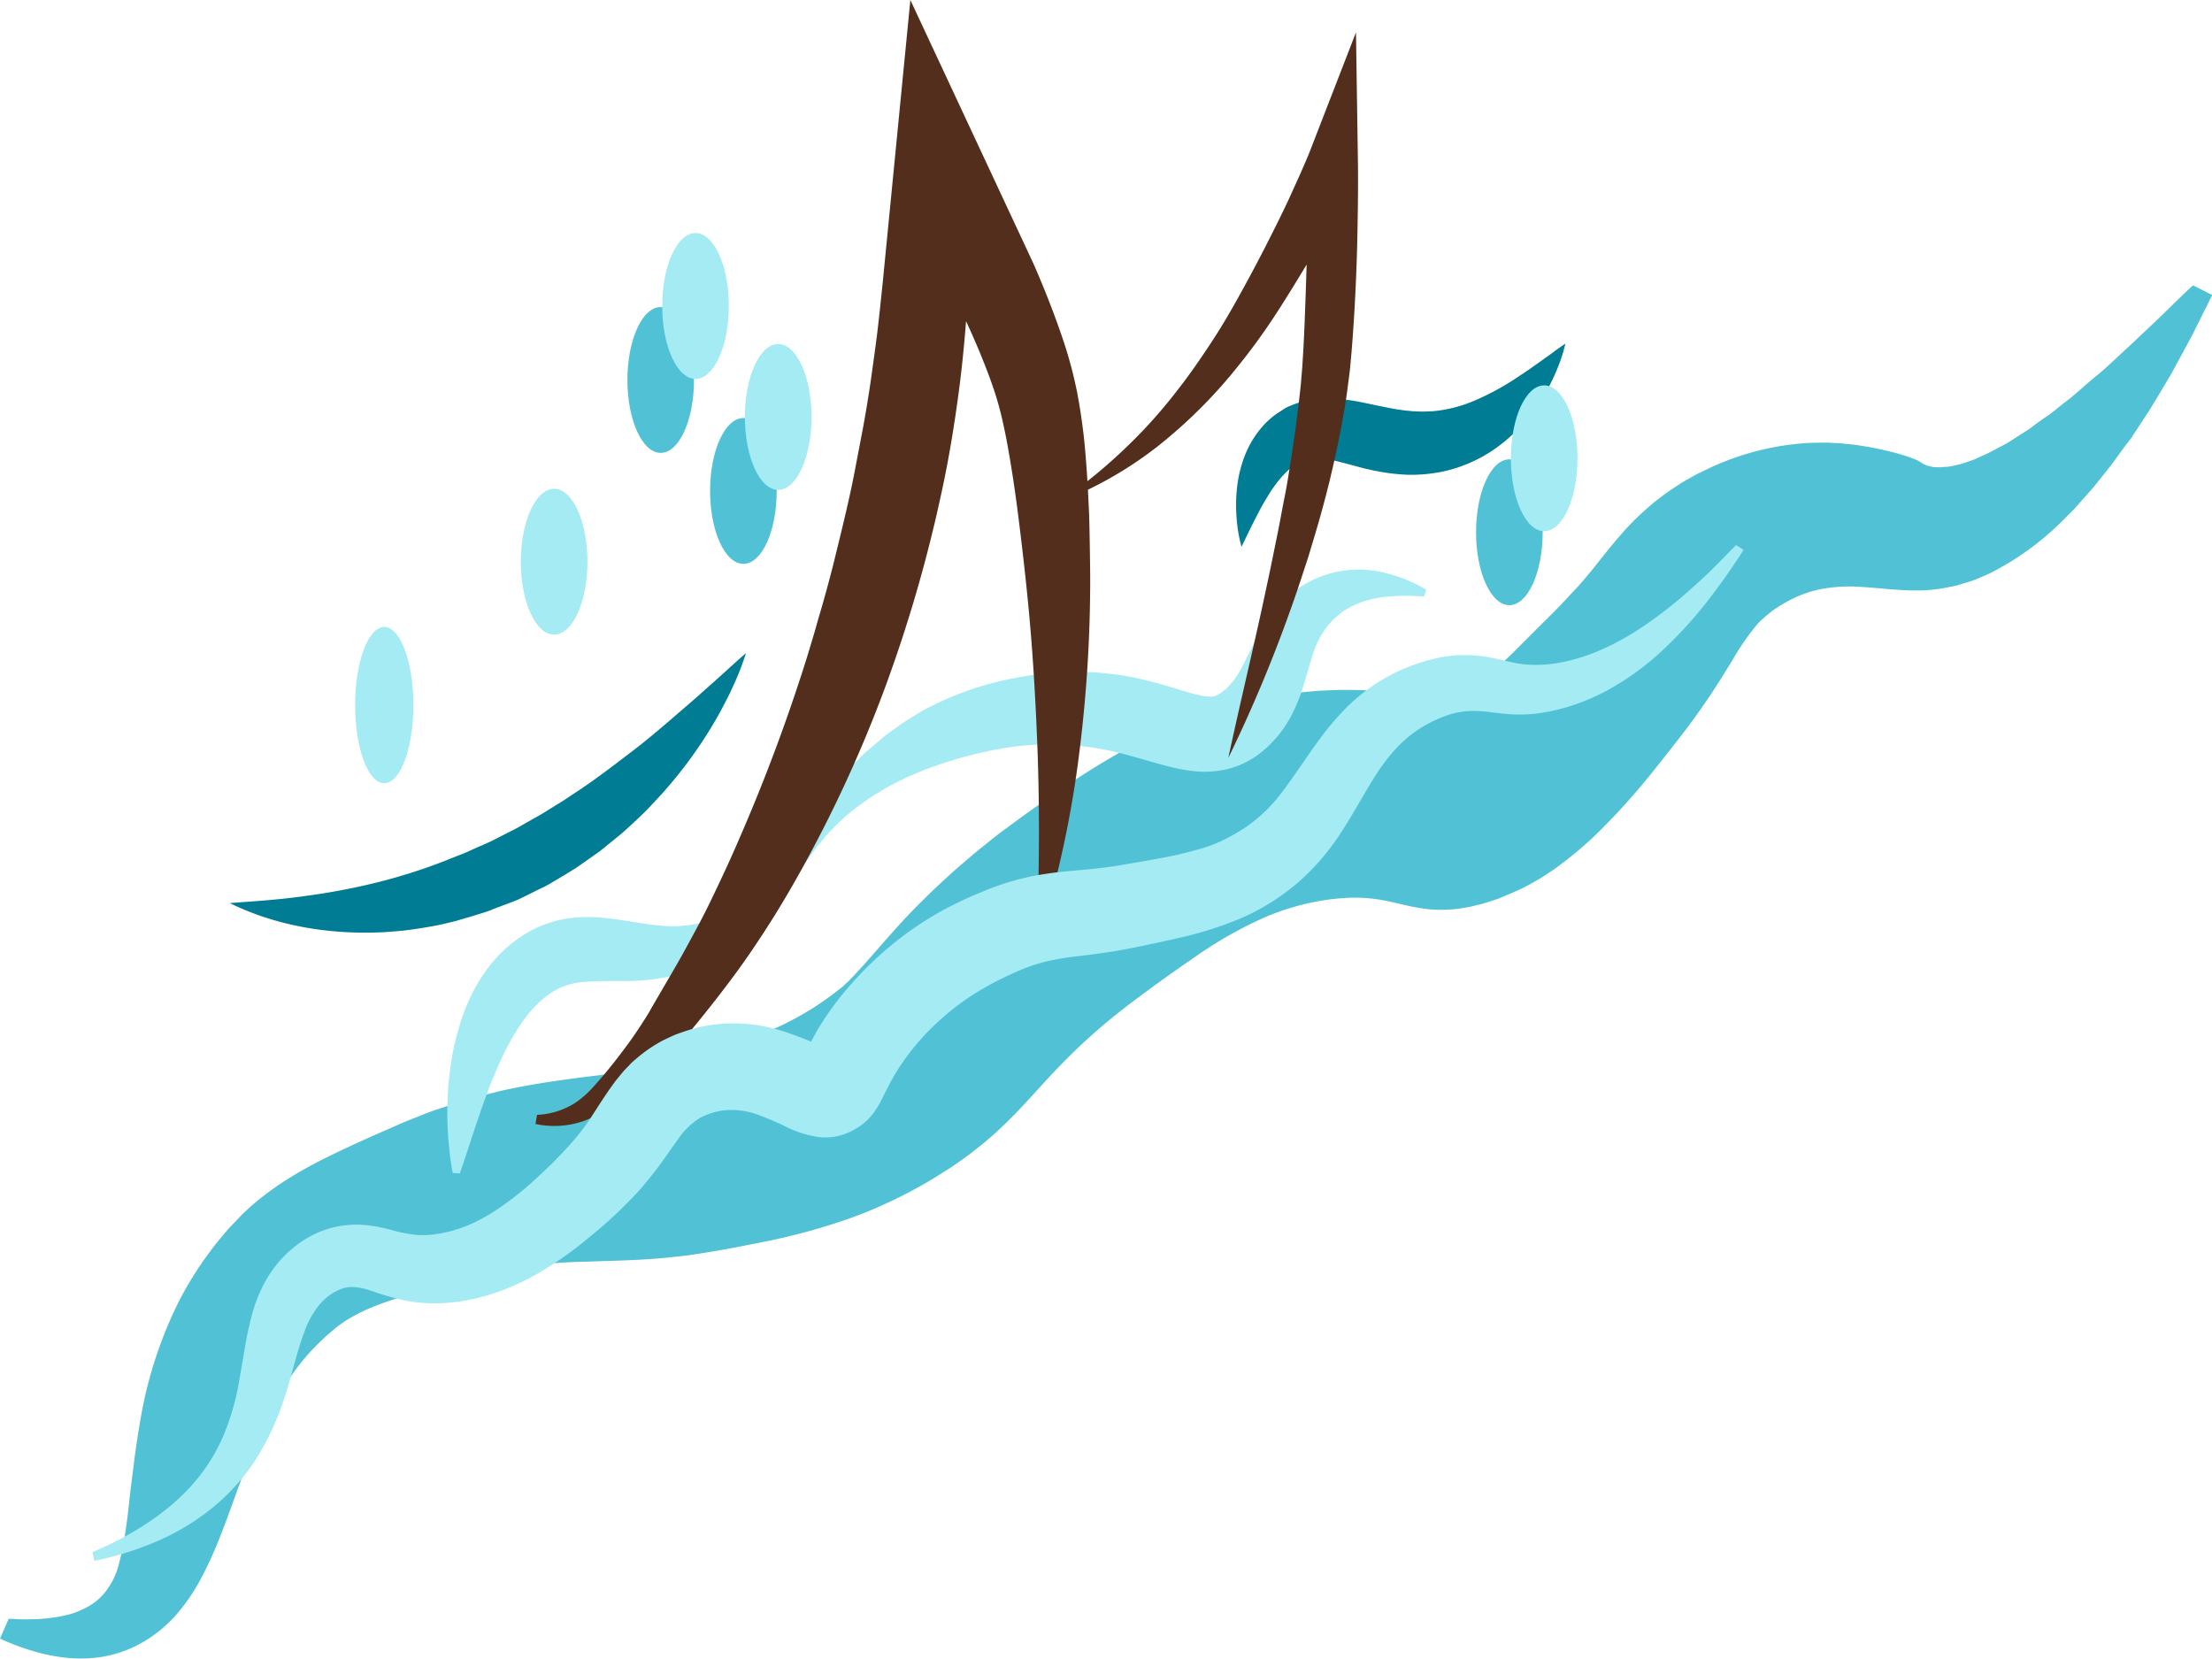 <svg xmlns="http://www.w3.org/2000/svg" viewBox="0 0 618.26 463.59"><defs><style>.cls-1{fill:#007d94;}.cls-2{fill:#51c2d5;}.cls-3{fill:#a4ebf3;}.cls-4{fill:#532e1c;}</style></defs><g id="Layer_2" data-name="Layer 2"><g id="Layer_1-2" data-name="Layer 1"><path class="cls-1" d="M347,152.83a41.77,41.77,0,0,1-1.37-8.07,44.79,44.79,0,0,1,.11-8.34,35.19,35.19,0,0,1,2-8.57,27.42,27.42,0,0,1,4.91-8.39,17.21,17.21,0,0,1,1.83-1.9,17.79,17.79,0,0,1,2.09-1.73c.76-.53,1.54-1,2.34-1.54s1.73-.85,2.62-1.23a26.72,26.72,0,0,1,10.8-1.69,55.43,55.43,0,0,1,8.82,1.19c2.64.53,5,1.06,7.19,1.47l1.64.31,1.58.23c1.07.2,2.05.21,3.08.36a44.81,44.81,0,0,0,5.91,0,38.39,38.39,0,0,0,11.92-3.1,74.91,74.91,0,0,0,12.3-6.81c1-.67,2.09-1.36,3.11-2.11s2.1-1.45,3.14-2.22,2.15-1.5,3.2-2.31,2.15-1.57,3.32-2.33a47.61,47.61,0,0,1-2.58,7.75,53.77,53.77,0,0,1-3.77,7.31,48.29,48.29,0,0,1-11.28,12.79,40.47,40.47,0,0,1-16.57,7.89,44.68,44.68,0,0,1-9.41.92,55.22,55.22,0,0,1-8.94-1c-.72-.13-1.41-.27-2.07-.43s-1.37-.29-2-.46l-3.73-1c-2.37-.62-4.55-1.21-6.3-1.5a16,16,0,0,0-4.39-.24,7,7,0,0,1-1,.16,9,9,0,0,1-1,.35,5.67,5.67,0,0,0-1.06.46,6.38,6.38,0,0,0-1.07.61c-2.9,1.81-5.82,5.27-8.26,9.41-1.25,2-2.42,4.27-3.59,6.57S348.21,150.38,347,152.83Z"/><path class="cls-2" d="M2.42,452.47c1.05,0,2.07.07,3.08.12s2,0,3,0a44.48,44.48,0,0,0,5.74-.39,41.74,41.74,0,0,0,5.23-1,22.85,22.85,0,0,0,4.44-1.78,16.17,16.17,0,0,0,6-5.1,17.52,17.52,0,0,0,1-1.55,11.56,11.56,0,0,0,.85-1.54c.27-.48.46-1.1.69-1.6s.38-1.15.57-1.68a78.42,78.42,0,0,0,1.74-8c.52-3,.94-6.35,1.33-10s.9-7.5,1.42-11.63,1.19-8.47,2-13a118.41,118.41,0,0,1,9.47-29.5,92.82,92.82,0,0,1,9.25-15.36c.91-1.25,1.84-2.5,2.85-3.7s2-2.45,3.06-3.61l3.29-3.45.42-.43.53-.49,1.07-1c.71-.66,1.45-1.3,2.21-1.92A82.47,82.47,0,0,1,81,329.19c3-1.89,5.94-3.48,8.55-4.81,5.29-2.68,9.67-4.65,13.78-6.53l6-2.62c2-.86,3.56-1.62,6.11-2.59,2.35-.92,4.62-1.89,7.13-2.69s4.9-1.69,7.5-2.42l3.86-1.12,4-1c2.64-.7,5.31-1.2,8-1.74,1.33-.26,2.63-.47,3.95-.7l2-.33,1.9-.29,3.76-.54,3.51-.48c4.51-.6,8.57-1,11.84-1.58l1.29-.19,1.18-.22,2.35-.42c1.47-.35,3-.58,4.41-.92s2.87-.63,4.31-1l2.15-.56c.72-.19,1.46-.42,2.18-.63l2.19-.63,2.77-.74c1.87-.51,3.67-1,5.33-1.49,3.37-1,6.35-2,9-2.91s5.08-1.92,7.33-2.95,4.33-2.12,6.39-3.28,4.08-2.41,6.11-3.83c1.05-.68,1.95-1.42,2.9-2.09s1.68-1.32,2.51-1.94c.43-.31.69-.63,1-.93s.7-.58,1-.91c.6-.63,1.23-1.2,1.89-2l.5-.53c.17-.16.39-.42.58-.63l1.23-1.34,3.25-3.69,4.18-4.76c1.66-1.83,3.22-3.6,5.08-5.54.92-.94,1.8-1.88,2.74-2.82l2.88-2.83c1.9-1.9,3.92-3.68,5.89-5.51s4-3.48,6-5.22c1-.88,2-1.66,3-2.47l3-2.4c1-.81,2-1.58,3-2.31l3-2.21,3-2.2,2.56-1.82c3.5-2.44,7.08-5,11.22-7.72s8.64-5.51,13.73-8.36a139.37,139.37,0,0,1,17.07-8.15,130.68,130.68,0,0,1,19.8-6c1.7-.35,3.41-.71,5.11-1l5.07-.79c1.72-.22,3.51-.37,5.27-.54.89-.08,1.72-.17,2.67-.22l2.88-.13,2.87-.09c.94,0,2,0,3,0,2.06.05,4.06.08,6.23.27s4.26.36,6.35.69l3.14.47,2.91.56c2.06.4,3.51.78,5.15,1.18l.59.15.43.12.88.25.87.25.4.12.23.07.95.31c.22.07.15.06.2.09l.06.05.07.07s0,0-.07,0H406a5.24,5.24,0,0,0-.56,0c-.28,0-.64,0-1,0s-.66,0-1,0a10,10,0,0,0-1.09.09c-.36.06-.62.05-.94.11s-.61.13-.87.2a3.16,3.16,0,0,0-.53.13,4.09,4.09,0,0,0-.47.19.38.38,0,0,0-.12.09.83.83,0,0,0-.09.16s.06,0,.09,0,.16.12.27.16.49.15.89,0a6.32,6.32,0,0,0,1.39-.27c.28-.09.6-.25.92-.35l.49-.16.56-.27a31.71,31.71,0,0,0,5.21-3.15c.51-.38,1-.76,1.52-1.12s1.07-.85,1.61-1.26c1.08-.8,2.24-1.87,3.38-2.82,2.37-2.1,4.76-4.37,7.41-6.95l2-2,2-2,3.92-3.94c2.34-2.27,4.53-4.47,6.7-6.79l1.62-1.76L441,164l1.73-2,.93-1.11,1-1.18,4.79-6c1.08-1.31,2-2.46,3.35-4,.64-.73,1.23-1.41,1.93-2.17s1.47-1.54,2.22-2.29,1.57-1.51,2.4-2.26,1.67-1.5,2.53-2.22,1.76-1.39,2.65-2.07c.44-.33.89-.68,1.34-1l1.32-.9c.88-.59,1.78-1.18,2.67-1.75s1.7-1,2.56-1.48,1.71-1,2.56-1.39l2.58-1.24a75.79,75.79,0,0,1,22.88-6.68c2-.22,4-.44,5.88-.48l2.87-.07c.94,0,1.81,0,2.72.07s1.81.08,2.67.14l2.48.25c1.71.16,3.11.42,4.61.65l1.08.19,1,.19,2,.41c.64.13,1.15.27,1.73.4l1.65.41c2,.51,3.72,1.07,4.87,1.48l.9.33.66.28a5.67,5.67,0,0,1,1,.53c.3.18.48.27.75.46a3.27,3.27,0,0,0,.86.42l.47.23a3.25,3.25,0,0,0,.54.12c.37.07.75.2,1.16.27l1.36.06a4.35,4.35,0,0,0,.73,0l.79-.07,1.66-.12,1.8-.39a24.84,24.84,0,0,0,3.86-1.15l1-.33c.34-.12.68-.31,1-.46l2.08-.94c1.41-.58,2.85-1.44,4.32-2.19.74-.4,1.49-.76,2.23-1.2l2.2-1.4c1.48-1,3-1.82,4.47-2.94s2.93-2.17,4.49-3.22,3-2.33,4.5-3.5c3.1-2.28,5.86-5,9-7.53s5.93-5.38,9-8.11l9-8.52,4.49-4.4c1.54-1.45,3-2.93,4.65-4.37l5.36,2.7-5.49,11c-1.91,3.61-3.89,7.2-5.83,10.8-2.09,3.53-4.17,7.07-6.34,10.56l-3.38,5.17-1.7,2.58L593.71,125l-3.63,5-3.89,4.87c-1.25,1.65-2.7,3.17-4.08,4.73L580,142c-.71.77-1.48,1.49-2.22,2.24a80.46,80.46,0,0,1-20.43,15.4,54.7,54.7,0,0,1-6.06,2.65c-1,.35-2.13.66-3.2,1-.53.15-1.06.35-1.61.46l-1.65.33a45.71,45.71,0,0,1-6.7.9,59.9,59.9,0,0,1-6.58-.06c-4.27-.23-8.28-.75-12.08-.91a42.61,42.61,0,0,0-10.87.72,33,33,0,0,0-9.83,3.84l-1.17.67c-.39.23-.74.5-1.12.74s-.75.49-1.1.75l-1,.81c-.71.51-1.3,1.13-1.95,1.68s-1.21,1.2-1.77,1.88a70.27,70.27,0,0,0-6.38,9.31c-2.11,3.45-4.29,7-6.62,10.45s-4.75,6.86-7.3,10.14c-1.26,1.67-2.51,3.25-3.77,4.86l-3.81,4.8a192.32,192.32,0,0,1-16.7,18.6,99.93,99.93,0,0,1-9.82,8.31l-1.3,1-1.36.92c-.91.6-1.8,1.22-2.73,1.8-1.91,1.1-3.78,2.26-5.8,3.19S421,250.25,419,251.1c-1.05.38-2.13.7-3.19,1.05-.54.17-1.07.35-1.61.5l-1.65.4-1.66.4c-.56.12-1.15.2-1.72.3l-1.73.28c-.59.06-1.19.1-1.78.15a36.86,36.86,0,0,1-7.2-.14c-2.33-.31-4.57-.78-6.57-1.25s-3.86-.92-5.64-1.22a43.23,43.23,0,0,0-10.73-.55,64.35,64.35,0,0,0-11,1.71,70.06,70.06,0,0,0-10.64,3.5,115.65,115.65,0,0,0-20.09,11.39c-6.52,4.47-13.18,9.26-19.35,14a164.77,164.77,0,0,0-17.54,15.6c-5.5,5.55-10.63,11.88-16.91,17.79-1.53,1.5-3.18,2.89-4.81,4.29-.81.71-1.69,1.34-2.52,2s-1.68,1.36-2.57,2c-1.75,1.22-3.47,2.52-5.27,3.62s-3.57,2.3-5.41,3.34a126.5,126.5,0,0,1-11.25,5.89,120,120,0,0,1-11.78,4.78,177.68,177.68,0,0,1-24.23,6.43l-6,1.18c-2,.39-4,.75-6.09,1.1s-4.12.68-6.19,1-4.15.52-6.23.75c-8.32.9-16.68,1-24.64,1.27-4,.1-7.88.34-11.76.7-1.93.23-3.87.4-5.78.72l-2.88.44-2.87.55c-3.83.72-7.64,1.65-11.44,2.7-1.87.49-3.85,1.08-5.78,1.63l-5.79,1.7c-7.66,2.32-15.17,4.61-20.94,8.64-.74.5-1.43,1-2.15,1.61l-2.14,1.82c-.71.61-1.36,1.29-2.05,1.92s-1.33,1.33-2,2a64.17,64.17,0,0,0-7,8.93A111.9,111.9,0,0,0,70,406.87c-3,7.38-5.48,15.06-8.54,22.77a108.84,108.84,0,0,1-5.24,11.48,54,54,0,0,1-7.44,10.75A37.55,37.55,0,0,1,38.07,460a33.68,33.68,0,0,1-13,3.48,42,42,0,0,1-6.64-.14A52.38,52.38,0,0,1,12,462.23,67.93,67.93,0,0,1,0,458Z"/><path class="cls-3" d="M126.52,327.84a95.7,95.7,0,0,1-1.27-23.33c.12-2,.39-3.95.59-5.93.15-1,.33-2,.49-3s.34-2,.57-3,.46-2,.7-3l.87-3a30.75,30.75,0,0,1,1-3c.36-1,.72-2,1.18-3a46.46,46.46,0,0,1,6.86-11.43,36.57,36.57,0,0,1,11.2-9.19,32.78,32.78,0,0,1,7.18-2.7,33.86,33.86,0,0,1,7.23-.92,48.39,48.39,0,0,1,6.51.3c2,.2,3.92.5,5.73.79,3.61.57,6.83,1.12,10,1.35a33.41,33.41,0,0,0,9.59-.62,34,34,0,0,0,9.5-3.52,35,35,0,0,0,4.3-2.82,34,34,0,0,0,3.79-3.53,58.36,58.36,0,0,0,6.36-8.84l3-4.85q1.57-2.43,3.22-4.86c2.23-3.21,4.64-6.33,7.16-9.37q2-2.19,4-4.45a28.12,28.12,0,0,1,2.08-2.15l2.14-2.1c1.4-1.47,3-2.72,4.5-4,.78-.65,1.53-1.34,2.34-2l2.46-1.79,2.49-1.8,2.59-1.63,2.63-1.6c.9-.49,1.81-1,2.72-1.43a86.33,86.33,0,0,1,23.36-7.89,89.51,89.51,0,0,1,12.5-1.57l1.42-.07,1.59-.06c1.07-.05,2.14,0,3.2,0q3.21,0,6.41.35c2.13.19,4.25.47,6.34.84s4.13.84,6.13,1.33c4,1,7.75,2.22,10.89,3.15,1.57.46,3,.81,4.07,1a11.22,11.22,0,0,0,2.33.21,3.74,3.74,0,0,0,1.71-.42c.18-.11.37-.2.57-.31l.64-.4c.4-.35.86-.65,1.27-1a23.12,23.12,0,0,0,4.69-6.53c1.58-2.93,3.14-6.63,5.42-10.44a34.43,34.43,0,0,1,9.24-10.53,29.72,29.72,0,0,1,12.71-5.46,31,31,0,0,1,6.62-.38,33.76,33.76,0,0,1,6.26,1,41.45,41.45,0,0,1,11.06,4.6l-.61,1.91a56.33,56.33,0,0,0-11,.08,34,34,0,0,0-5,1,24.78,24.78,0,0,0-4.42,1.73c-.69.34-1.33.75-2,1.12A21.24,21.24,0,0,0,374,172c-.28.25-.56.47-.83.7l-.77.76a14.35,14.35,0,0,0-1.42,1.61,23.5,23.5,0,0,0-3.94,7.54c-1,3-1.85,6.39-3.15,10.39a47.88,47.88,0,0,1-2.6,6.3c-.28.55-.52,1.09-.85,1.64l-1,1.63-.51.81-.59.79-1.21,1.56c-.85,1-1.81,2-2.74,2.94l-1.56,1.36c-.55.45-1.15.87-1.73,1.3a24.12,24.12,0,0,1-8.67,3.78,28.1,28.1,0,0,1-8.89.41,49.83,49.83,0,0,1-6.94-1.3c-4.1-1.05-7.46-2.11-10.77-3a95.08,95.08,0,0,0-9.63-2.15c-1.6-.27-3.2-.45-4.81-.63-.81-.06-1.62-.16-2.43-.19l-1.23-.07c-.35,0-1,0-1.39-.06a72.24,72.24,0,0,0-9.94.26c-1.68.11-3.35.39-5,.59l-2.5.45c-.84.15-1.68.27-2.5.48-1.66.38-3.34.7-5,1.16l-2.49.64c-.82.22-1.63.49-2.45.74s-1.65.5-2.48.73l-2.43.88-2.47.84-2.4,1-2.42,1c-.81.35-1.57.77-2.36,1.15a52.4,52.4,0,0,0-4.69,2.47l-2.28,1.37a26.16,26.16,0,0,0-2.25,1.45c-1.46,1-2.9,2.09-4.35,3.16a63,63,0,0,0-7.76,7.48l-1.73,2.09c-.57.71-1.09,1.46-1.64,2.19q-1.62,2.21-3.13,4.58c-2.06,3.11-4,6.44-6.47,9.66a55.49,55.49,0,0,1-8.34,8.95A56.89,56.89,0,0,1,199,268.6a45.3,45.3,0,0,1-12.3,4.43,63.87,63.87,0,0,1-12.45,1.18c-1.94,0-3.81,0-5.52,0s-3.3.07-4.74.17a21.72,21.72,0,0,0-7.32,1.65,23.13,23.13,0,0,0-6.45,4.6,33.09,33.09,0,0,0-3,3.32c-.92,1.23-1.84,2.51-2.71,3.88a71.84,71.84,0,0,0-4.73,8.94c-.78,1.56-1.37,3.24-2.1,4.86s-1.31,3.34-1.93,5.05c-2.54,6.83-4.69,14-7.23,21.29Z"/><path class="cls-4" d="M296,140.37a150.9,150.9,0,0,0,23.56-20.14,144.22,144.22,0,0,0,9.89-11.63c3.13-4,6-8.2,8.82-12.45s5.39-8.62,7.85-13.05,4.92-9,7.27-13.59,4.64-9.16,6.81-13.78l3.17-7,1.51-3.47c.49-1.13,1-2.36,1.39-3.38L379,9.05l.53,35.39c.11,7.22,0,14.36-.14,21.54s-.45,14.35-.86,21.53c-.22,3.6-.47,7.19-.76,10.79-.17,1.83-.31,3.67-.52,5.5l-.7,5.47c-1,7.26-2.45,14.4-4.06,21.47s-3.51,14-5.62,20.94c-.53,1.72-1,3.45-1.58,5.16L363.59,162q-1.69,5.13-3.53,10.19a398.64,398.64,0,0,1-16.74,39.64c3-14,6.35-27.9,9.39-41.77l2.23-10.4,2.12-10.4c.71-3.46,1.3-6.93,2-10.39s1.22-6.93,1.76-10.39c1.12-6.92,2-13.84,2.74-20.73l.43-5.16.32-5.15c.18-3.51.34-7,.46-10.56.28-7,.48-14.12.65-21.2s.29-14.18.44-21.21L379,47c-.58,1.41-1.11,2.58-1.68,3.83s-1.13,2.44-1.71,3.65c-1.14,2.43-2.37,4.8-3.6,7.16-2.48,4.71-5,9.37-7.77,13.92s-5.5,9-8.45,13.47-6.14,8.82-9.5,13a139.33,139.33,0,0,1-22.7,22.71A107.19,107.19,0,0,1,296,140.37Z"/><path class="cls-4" d="M150.09,311.61a21.73,21.73,0,0,0,10.58-3.29,26.41,26.41,0,0,0,4-3.3c1.25-1.24,2.45-2.68,3.73-4.15,2.56-3,4.93-6.11,7.23-9.21,1.13-1.57,2.23-3.16,3.27-4.76l1.54-2.38.72-1.17.34-.57.15-.27.07-.12v0l0,0,.14-.18c.2-.23.4-.46.61-.68l-.76.85,7.07-12.14c2.32-4,4.42-7.95,6.53-11.87s4-7.94,5.92-12,3.77-8.14,5.54-12.27a504.7,504.7,0,0,0,18.73-50.22l1.93-6.39c.64-2.13,1.19-4.29,1.85-6.41q1.86-6.4,3.52-12.87c2.11-8.64,4.3-17.26,6-26l2.5-13.08q1.19-6.55,2.14-13.12l.91-6.57c.3-2.12.59-4.33.86-6.55.54-4.42,1-9.06,1.47-13.46L254.45,0,287.6,71l1.35,2.9,1.2,2.78c.78,1.85,1.54,3.69,2.29,5.56,1.48,3.73,2.91,7.52,4.25,11.44a122.38,122.38,0,0,1,3.61,12.45l.75,3.45.56,3.12c.36,2.1.66,4.17.93,6.2.56,4.05.87,8,1.15,11.88s.48,7.74.65,11.56c.11,1.91.13,3.81.18,5.72l.1,5.64c.05,3.79.13,7.6.08,11.42a388.13,388.13,0,0,1-3.08,45.65,296.68,296.68,0,0,1-9.14,44.75l-2.5-.12q.79-22.18.06-44.37c-.54-14.77-1.37-29.53-2.86-44.24-.73-7.34-1.59-14.71-2.5-22s-2-14.64-3.35-21.84c-.69-3.58-1.48-7.19-2.47-10.63s-2.26-6.9-3.59-10.31c-2.68-6.8-5.74-13.54-9-20l4.38-.91c-.63,9.43-1.4,18.88-2.65,28.28s-2.77,18.76-4.78,28a399.21,399.21,0,0,1-15.76,54.56,368.77,368.77,0,0,1-23.71,51.58,280,280,0,0,1-15,24.16c-5.44,7.79-11.36,15.19-17.35,22.45l-.13.14c.1-.1-.07.09-.14.17l-.25.3-.52.59-1,1.17c-.7.76-1.41,1.52-2.12,2.27q-2.16,2.24-4.41,4.37c-3,2.83-6.13,5.54-9.39,8.08s-6.82,5-11,6.34a25,25,0,0,1-12.77.59Z"/><path class="cls-1" d="M64.2,252.41c7.35-.53,14.4-1,21.29-2a183,183,0,0,0,20.1-3.82,157.25,157.25,0,0,0,19.06-6.09c1.53-.64,3.08-1.23,4.62-1.83s3-1.36,4.53-2l2.27-1a23,23,0,0,0,2.24-1.07l4.43-2.26c1.5-.71,2.93-1.55,4.37-2.39l4.34-2.45,4.26-2.65c.71-.44,1.43-.86,2.13-1.32s1.39-.94,2.09-1.41c5.66-3.61,11-7.76,16.47-11.91s10.66-8.72,16-13.33c1.35-1.14,2.67-2.32,4-3.51s2.66-2.36,4-3.56c2.68-2.39,5.3-4.86,8.11-7.26a81.6,81.6,0,0,1-4.07,10.23c-.75,1.69-1.62,3.3-2.47,4.93s-1.77,3.21-2.7,4.8a123.21,123.21,0,0,1-13,17.92c-1.18,1.43-2.5,2.74-3.76,4.12s-2.57,2.7-3.95,4-2.72,2.57-4.12,3.81-2.89,2.39-4.34,3.58q-1.08.9-2.19,1.77c-.75.57-1.53,1.1-2.29,1.65l-4.63,3.24c-1.6,1-3.23,2-4.85,2.95s-3.24,2-5,2.77l-5.1,2.53c-.84.43-1.72.79-2.6,1.14L140.76,253l-2.65,1a25.07,25.07,0,0,1-2.67,1c-1.82.57-3.63,1.14-5.45,1.66l-2.73.8-2.77.66c-1.84.47-3.71.78-5.58,1.1s-3.74.59-5.62.82-3.77.33-5.64.49C92.58,261.34,77.42,258.91,64.2,252.41Z"/><ellipse class="cls-3" cx="154.88" cy="157" rx="9.31" ry="20.38"/><ellipse class="cls-3" cx="107.4" cy="197.08" rx="8.14" ry="21.84"/><path class="cls-3" d="M25.84,433.82c11.34-4.76,21.49-11.32,28.54-19.57a50.75,50.75,0,0,0,8.27-13.46,70.54,70.54,0,0,0,4.29-15.34l1.5-8.74a96,96,0,0,1,2.27-10.26,42.69,42.69,0,0,1,2.27-6A34.12,34.12,0,0,1,76.89,354a32.57,32.57,0,0,1,5.9-5.89c.57-.42,1.12-.84,1.73-1.24s1.28-.78,1.93-1.16a26.53,26.53,0,0,1,4.5-2,27.35,27.35,0,0,1,5.37-1.22c.91-.1,1.83-.16,2.75-.2s1.67,0,2.52.09l1.24.09,1,.14c.68.1,1.42.22,2.05.34l1.69.38.81.19.67.16a41.75,41.75,0,0,0,7.42,1.49,24.61,24.61,0,0,0,5.34-.22c1-.17,1.89-.29,2.87-.55.49-.12,1-.18,1.45-.33l1.45-.43a11.65,11.65,0,0,0,1.44-.49c.48-.18,1-.33,1.44-.53,1-.45,1.92-.79,2.88-1.32a49,49,0,0,0,5.72-3.34,87.81,87.81,0,0,0,11.54-9.26l1.5-1.41,1.56-1.48.8-.77.66-.68,1.3-1.33c1.71-1.78,3.32-3.54,4.82-5.35s2.84-3.66,4.22-5.78,2.81-4.43,5.19-7.85c.65-.9,1.19-1.7,2.09-2.78l1.25-1.52c.44-.52,1-1.12,1.54-1.66s1-1.09,1.67-1.65,1.31-1.12,2-1.66a37.26,37.26,0,0,1,4.36-3,23.65,23.65,0,0,1,2.3-1.25c.77-.37,1.55-.74,2.34-1.09.4-.19.77-.33,1.13-.46l1.1-.39c.74-.26,1.48-.5,2.23-.74a43.09,43.09,0,0,1,9-1.68,43.69,43.69,0,0,1,9.24.26,48.69,48.69,0,0,1,8.12,1.83,110.76,110.76,0,0,1,10.76,4.23c1.14.47,1.94.8,2.25.88s.11,0-.66-.11a9.11,9.11,0,0,0-3,.23,7.35,7.35,0,0,0-1.22.39l-.4.18c-.11.05-.19.12-.33.18a1.21,1.21,0,0,0-.35.24,3.5,3.5,0,0,0-.55.4c-.15.16-.39.32-.57.51a3.58,3.58,0,0,0-.26.29l-.23.24a4.39,4.39,0,0,0-.52.69.26.26,0,0,1,.05-.12,1.41,1.41,0,0,0,.1-.18l.12-.26,2-3.94.67-1.29.73-1.37c.48-.9,1-1.84,1.6-2.74a82.22,82.22,0,0,1,7.39-10.15,96.84,96.84,0,0,1,8.22-8.59,92.75,92.75,0,0,1,19.32-13.87c1.74-.94,3.49-1.79,5.21-2.6.86-.4,1.71-.78,2.54-1.14s1.5-.65,2.51-1.06a74.94,74.94,0,0,1,12.28-4c2.19-.52,4.31-.86,6.32-1.16s3.75-.46,5.31-.61c3.19-.33,5.79-.5,8.42-.81,1.31-.14,2.6-.33,3.91-.51s2.55-.38,4.12-.66c3-.51,5.9-1,8.65-1.52a106.75,106.75,0,0,0,14.33-3.47A43.89,43.89,0,0,0,343.5,234a53,53,0,0,0,5.32-3.24,42.79,42.79,0,0,0,9.38-9.18c1.53-2,3.08-4.22,4.81-6.69s3.56-5.21,5.7-8.13a78,78,0,0,1,7.64-9,52,52,0,0,1,10.26-7.94c.95-.52,1.9-1.06,2.86-1.55s1.94-.94,2.92-1.35,1.94-.8,2.94-1.16l3.06-1c1.11-.29,2.22-.57,3.33-.83s2.35-.44,3.55-.59,2.46-.25,3.67-.23l1.82,0c.6,0,1.16.08,1.74.12,1.19.08,2.16.25,3.21.4.51.08.91.17,1.38.26s.93.17,1.28.26l4,.91a29.18,29.18,0,0,0,6.51.77c9.44.11,19.73-3.78,29.28-10a123.1,123.1,0,0,0,13.93-10.73c2.23-2,4.51-4,6.65-6.19,1.1-1.06,2.18-2.14,3.23-3.26l3.26-3.3,2.1,1.35a184.12,184.12,0,0,1-10.71,15.1A117.87,117.87,0,0,1,464,182.4a76.46,76.46,0,0,1-15.26,10.84A62.88,62.88,0,0,1,440,197a56.78,56.78,0,0,1-9.23,2.26,40.32,40.32,0,0,1-9.57.3c-3.16-.24-6.18-.82-9-.84a22.18,22.18,0,0,0-8.31,1.43,36.56,36.56,0,0,0-7.73,3.94c-4.82,3.23-8.59,7.78-11.8,12.82s-6.06,10.52-9.51,15.74a65.74,65.74,0,0,1-12.37,14.29,63.64,63.64,0,0,1-16.12,9.93,104.94,104.94,0,0,1-17.9,5.52c-3,.69-6,1.32-9,1.95s-6.08,1.24-9.14,1.71-6.15.87-9.18,1.23a71.29,71.29,0,0,0-8.77,1.47,50.55,50.55,0,0,0-8.29,2.87c-2.75,1.2-5.44,2.5-8,3.95A71,71,0,0,0,261.75,286a66.82,66.82,0,0,0-11.22,13.61c-1.54,2.51-2.78,5.11-4.25,8a22.82,22.82,0,0,1-2.78,4.29,16.22,16.22,0,0,1-4.09,3.46,17.79,17.79,0,0,1-4.87,2.09,15.47,15.47,0,0,1-5.37.41,29.89,29.89,0,0,1-9.49-2.94,81.27,81.27,0,0,0-8.22-3.48,21.2,21.2,0,0,0-8.14-1.17,18.52,18.52,0,0,0-7.73,2.23,20.2,20.2,0,0,0-5.9,5.68c-1.75,2.36-3.46,4.95-5.31,7.46s-3.84,4.95-5.91,7.3a127.14,127.14,0,0,1-13.64,12.77,101.31,101.31,0,0,1-15.35,10.72,67.52,67.52,0,0,1-8.56,4c-1.46.62-3,1.06-4.49,1.57-.76.23-1.54.41-2.3.62s-1.54.41-2.32.54l-2.35.45c-.78.15-1.58.21-2.37.32a47.38,47.38,0,0,1-4.77.35,44.18,44.18,0,0,1-9.59-.87,81.59,81.59,0,0,1-9-2.64c-2.86-.94-5.43-1.43-7.84-.68a10.26,10.26,0,0,0-1.8.75l-.89.46c-.29.17-.56.37-.85.55a16,16,0,0,0-3,2.73A25.07,25.07,0,0,0,85.17,372c-2.1,5.5-3.39,11.54-5.28,17.45a76.83,76.83,0,0,1-7.57,17.15,58.71,58.71,0,0,1-12.25,14.26,65.74,65.74,0,0,1-15.94,9.82,88.63,88.63,0,0,1-17.76,5.58Z"/><ellipse class="cls-2" cx="207.78" cy="137.22" rx="9.31" ry="20.38"/><ellipse class="cls-3" cx="217.51" cy="116.54" rx="9.31" ry="20.38"/><ellipse class="cls-2" cx="184.67" cy="106.2" rx="9.31" ry="20.38"/><ellipse class="cls-3" cx="194.4" cy="85.52" rx="9.31" ry="20.38"/><ellipse class="cls-2" cx="421.87" cy="148.77" rx="9.31" ry="20.38"/><ellipse class="cls-3" cx="431.6" cy="128.09" rx="9.31" ry="20.38"/></g></g></svg>